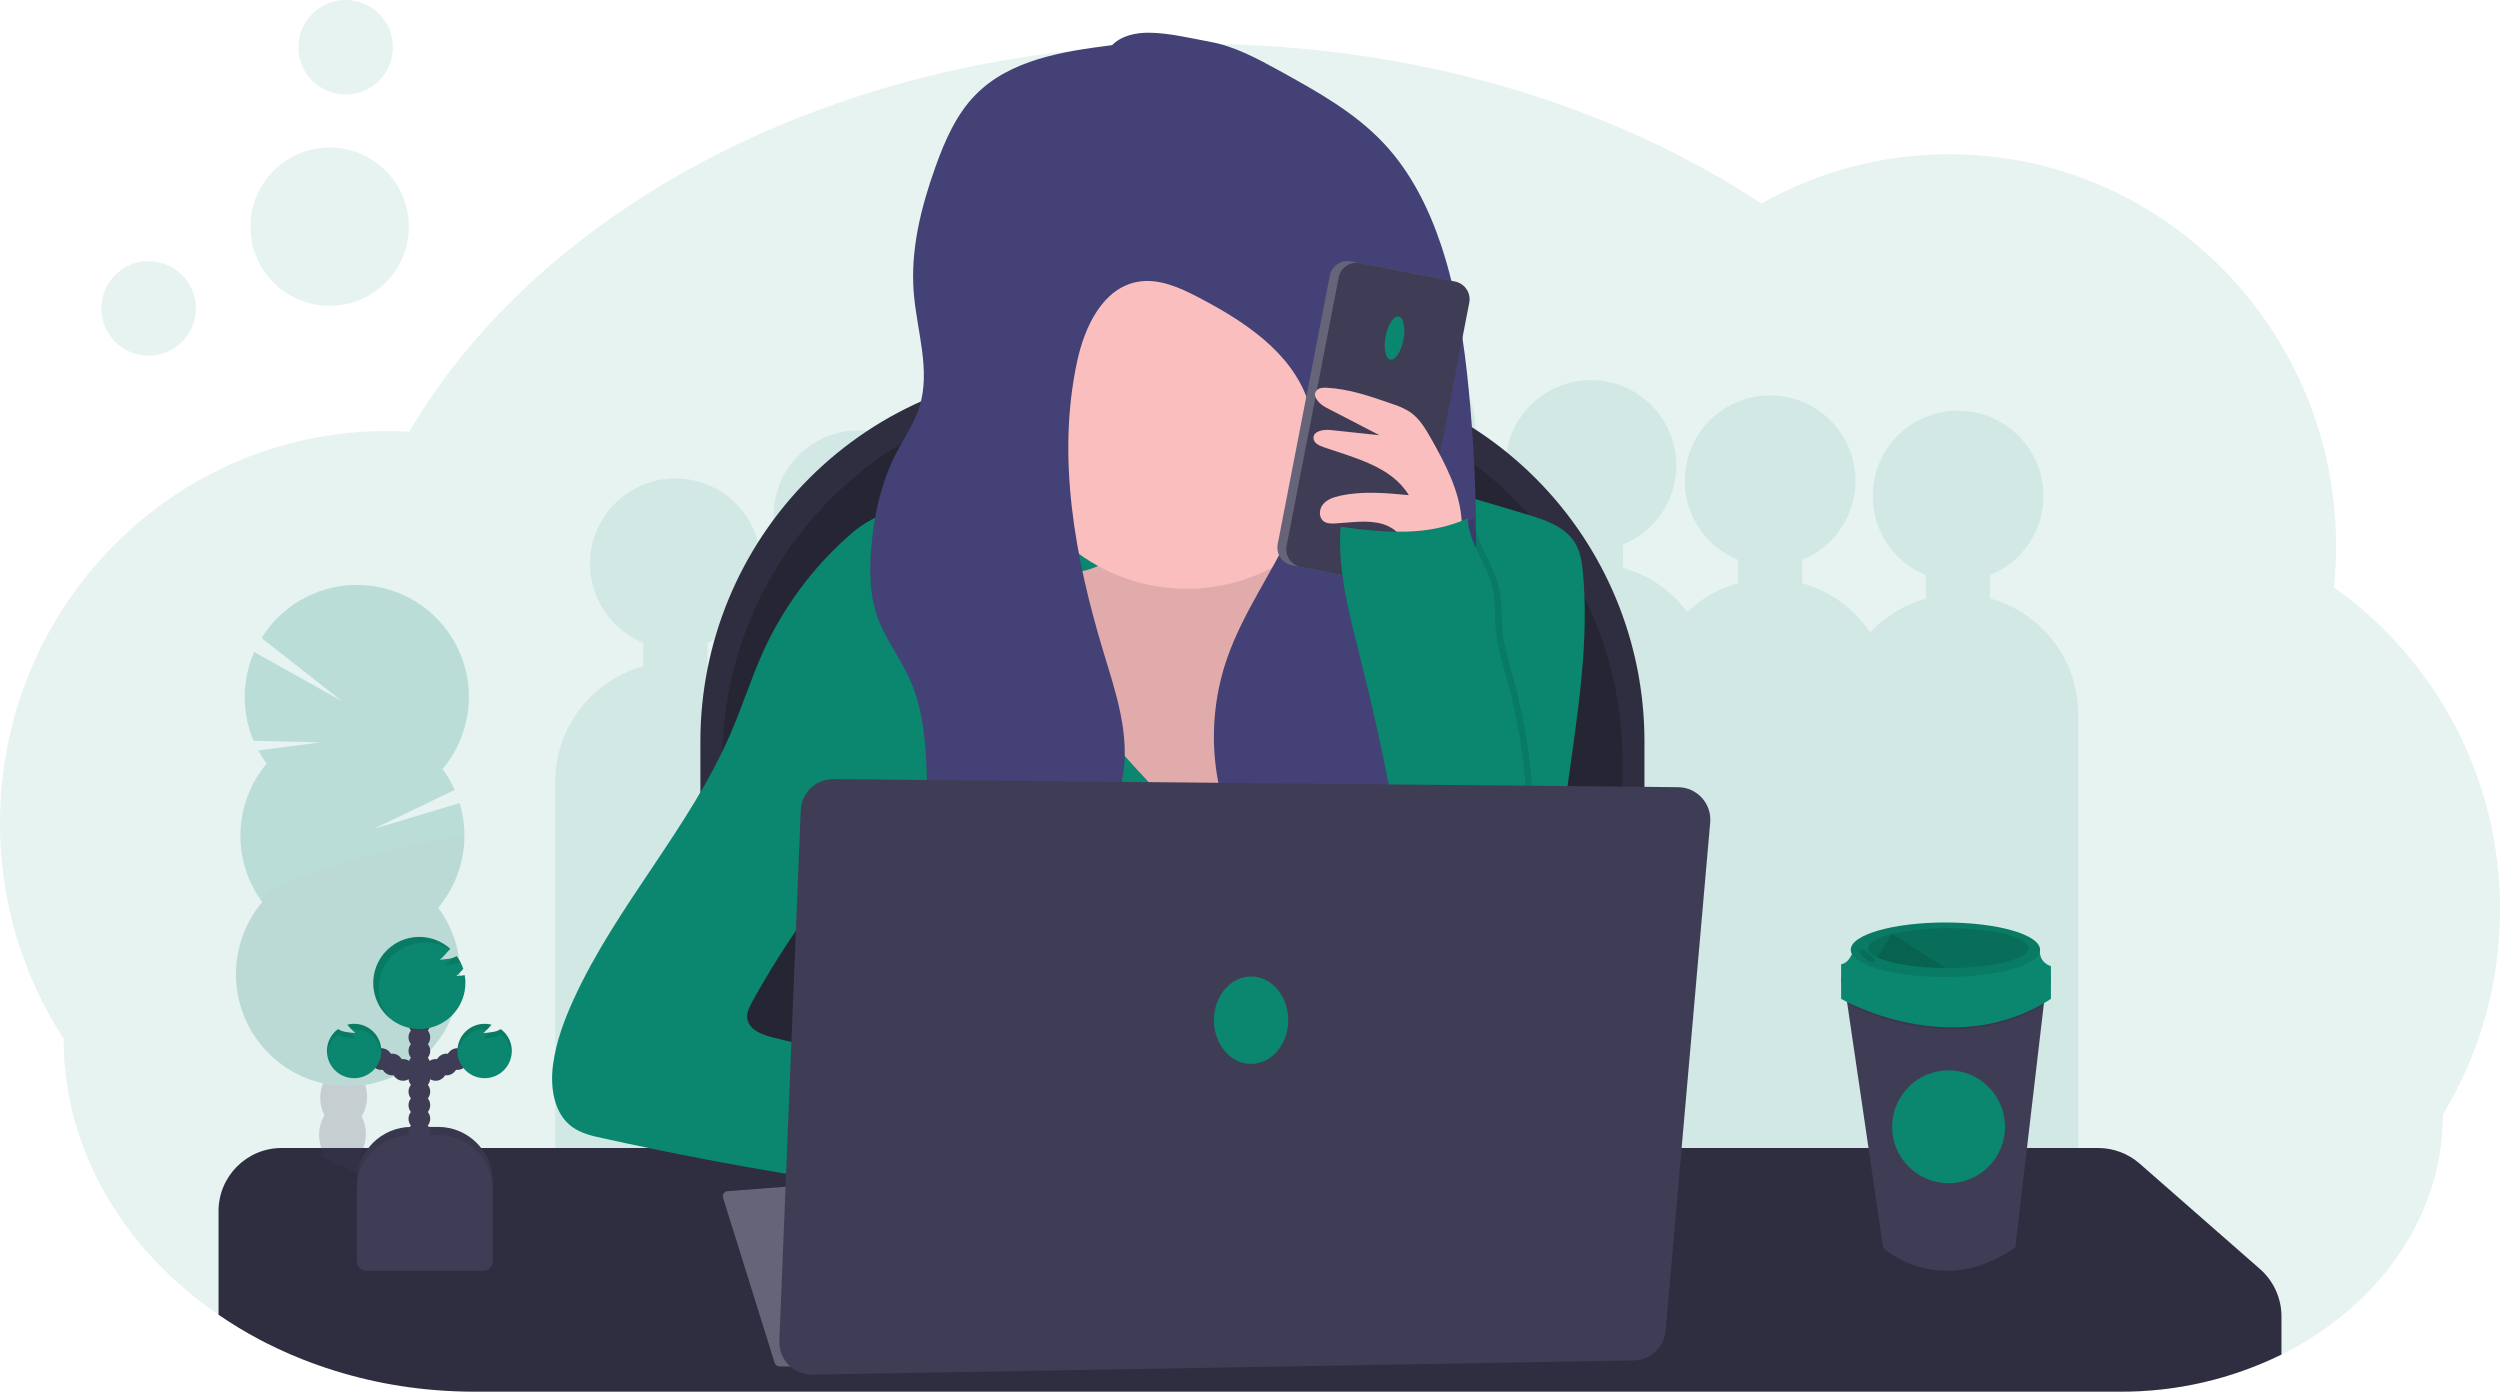 <?xml version="1.0" encoding="UTF-8"?>
<svg width="400px" height="223px" viewBox="0 0 400 223" version="1.1" xmlns="http://www.w3.org/2000/svg" xmlns:xlink="http://www.w3.org/1999/xlink">
    <title>undraw_working_remotely_jh40 (1)</title>
    <g id="UI" stroke="none" stroke-width="1" fill="none" fill-rule="evenodd">
        <g id="Home" transform="translate(-976, -32)" fill-rule="nonzero">
            <g id="Welcome" transform="translate(464, 32)">
                <g id="undraw_working_remotely_jh40-(1)" transform="translate(512, 0)">
                    <path d="M400,145.513 C400.022,157.081 396.862,168.432 390.867,178.327 C390.867,190.427 385.224,201.396 376.07,209.389 C373.779,211.387 371.312,213.175 368.699,214.73 C368.594,214.797 368.486,214.859 368.378,214.922 C368.182,215.038 367.986,215.153 367.787,215.272 L367.601,215.38 L367.601,215.38 C366.766,215.852 365.913,216.307 365.042,216.733 C357.019,220.677 348.192,222.71 339.252,222.675 L75.934,222.675 C73.836,222.675 71.756,222.591 69.696,222.423 C62.373,221.847 55.177,220.181 48.346,217.481 C47.013,216.954 45.705,216.388 44.423,215.782 C43.812,215.496 43.207,215.201 42.608,214.898 C42.234,214.709 41.86,214.513 41.49,214.318 C39.241,213.122 37.062,211.799 34.965,210.354 C33.048,209.043 31.204,207.629 29.441,206.118 C17.542,195.911 10.182,181.787 10.182,166.201 C3.512,155.935 -0.025,143.951 -0,131.71 C-0,97.057 27.706,68.966 61.888,68.966 C62.937,68.966 63.986,68.997 65.035,69.053 C65.185,69.053 65.332,69.053 65.483,69.074 C71.245,59.256 78.948,50.234 88.21,42.293 C113.469,20.657 150.385,7.019 191.507,7.019 C226.059,7.019 257.643,16.648 281.836,32.559 C291.003,27.378 301.357,24.663 311.888,24.677 C346.063,24.677 373.776,52.769 373.776,87.421 C373.771,89.613 373.654,91.804 373.427,93.985 C390.144,105.815 400.057,125.038 400,145.513 L400,145.513 Z" id="Path" fill="#0A876E" opacity="0.1"></path>
                    <path d="M318.423,95.761 L318.423,92.01 C324.475,89.554 327.939,83.157 326.687,76.748 C325.436,70.339 319.819,65.715 313.287,65.715 C306.755,65.715 301.138,70.339 299.886,76.748 C298.634,83.157 302.098,89.554 308.15,92.01 L308.15,95.761 C304.729,96.711 301.639,98.59 299.22,101.189 C296.659,97.347 292.802,94.554 288.353,93.317 L288.353,89.564 C294.405,87.107 297.869,80.71 296.618,74.301 C295.366,67.893 289.749,63.268 283.217,63.268 C276.685,63.268 271.068,67.893 269.816,74.301 C268.564,80.71 272.028,87.107 278.08,89.564 L278.08,93.314 C275.039,94.158 272.251,95.738 269.965,97.914 C267.414,94.49 263.796,92.011 259.682,90.867 L259.682,87.117 C265.734,84.66 269.198,78.263 267.946,71.854 C266.694,65.446 261.077,60.821 254.545,60.821 C248.014,60.821 242.396,65.446 241.145,71.854 C239.893,78.263 243.357,84.66 249.409,87.117 L249.409,90.867 C245.909,91.842 242.757,93.789 240.318,96.481 C238.114,90.831 233.376,86.549 227.531,84.925 L227.531,81.175 C233.584,78.718 237.048,72.321 235.796,65.912 C234.544,59.504 228.927,54.879 222.395,54.879 C215.863,54.879 210.246,59.504 208.994,65.912 C207.743,72.321 211.207,78.718 217.259,81.175 L217.259,84.925 C209.589,87.06 204.028,93.699 203.273,101.622 C201.508,100.398 199.549,99.48 197.479,98.906 L197.479,95.156 C203.531,92.7 206.995,86.302 205.743,79.894 C204.492,73.485 198.875,68.86 192.343,68.86 C185.811,68.86 180.194,73.485 178.942,79.894 C177.69,86.302 181.154,92.7 187.206,95.156 L187.206,98.906 C181.924,100.377 177.518,104.025 175.087,108.938 C173.467,107.897 171.699,107.108 169.843,106.596 L169.843,102.846 C175.895,100.389 179.359,93.992 178.107,87.583 C176.855,81.175 171.238,76.55 164.706,76.55 C158.174,76.55 152.557,81.175 151.306,87.583 C150.054,93.992 153.518,100.389 159.57,102.846 L159.57,106.596 C157.818,107.079 156.145,107.811 154.601,108.77 C152.155,103.939 147.789,100.359 142.57,98.906 L142.57,95.156 C148.622,92.7 152.086,86.302 150.834,79.894 C149.583,73.485 143.966,68.86 137.434,68.86 C130.902,68.86 125.285,73.485 124.033,79.894 C122.781,86.302 126.245,92.7 132.297,95.156 L132.297,98.906 C126.671,100.471 122.058,104.502 119.755,109.868 C117.8,108.367 115.574,107.257 113.199,106.596 L113.199,102.846 C119.251,100.389 122.716,93.992 121.464,87.583 C120.212,81.175 114.595,76.55 108.063,76.55 C101.531,76.55 95.914,81.175 94.662,87.583 C93.41,93.992 96.874,100.389 102.927,102.846 L102.927,106.596 C94.598,108.904 88.832,116.482 88.832,125.121 L88.832,211.805 L127.273,211.805 L127.273,204.115 L145.455,204.115 L145.455,211.805 L183.916,211.805 L183.916,204.115 L211.538,204.115 L211.538,190.134 L235.315,190.134 L235.315,196.076 L263.986,196.076 L263.986,198.522 L294.056,198.522 L294.056,200.969 L332.517,200.969 L332.517,114.286 C332.517,105.646 326.752,98.068 318.423,95.761 L318.423,95.761 Z" id="Path" fill="#0A876E" opacity="0.1"></path>
                    <path d="M171.601,59.071 L203.57,59.071 C219.361,59.071 234.506,65.34 245.672,76.502 C256.839,87.664 263.112,102.803 263.112,118.588 L263.112,199.232 L112.063,199.232 L112.063,118.588 C112.063,102.803 118.336,87.665 129.501,76.503 C140.667,65.341 155.811,59.071 171.601,59.071 Z" id="Path" fill="#2F2E41"></path>
                    <path d="M175.098,62.314 L200.073,62.314 C215.865,62.314 231.009,68.583 242.176,79.745 C253.342,90.907 259.615,106.046 259.615,121.832 L259.615,195.985 L115.559,195.985 L115.559,121.832 C115.559,88.961 142.216,62.314 175.098,62.314 Z" id="Path" fill="#000000" opacity="0.2"></path>
                    <path d="M365.035,210.623 L365.035,216.726 C357.012,220.67 348.185,222.703 339.245,222.668 L75.934,222.668 C73.836,222.668 71.756,222.584 69.696,222.416 C62.373,221.84 55.177,220.174 48.346,217.474 C47.013,216.947 45.705,216.381 44.423,215.775 C43.812,215.489 43.207,215.194 42.608,214.891 C42.234,214.702 41.86,214.506 41.49,214.311 C39.241,213.118 37.062,211.796 34.965,210.354 L34.965,193.779 C34.965,188.2 39.489,183.678 45.07,183.678 L335.71,183.678 C338.155,183.682 340.515,184.573 342.353,186.184 L361.584,203.031 C363.775,204.946 365.035,207.714 365.035,210.623 Z" id="Path" fill="#2F2E41"></path>
                    <path d="M168.766,78.927 C161.141,79.431 153.545,80.246 145.979,81.374 C143.829,81.696 141.647,82.052 139.685,83.003 C138.161,83.801 136.756,84.808 135.51,85.995 C129.894,91.025 125.371,97.156 122.224,104.006 C120.276,108.253 118.878,112.744 117.042,117.026 C110.507,132.318 98.654,144.824 91.755,159.955 C90.262,163.23 89.003,166.649 88.503,170.211 C87.986,173.895 88.573,178.194 91.601,180.347 C93,181.336 94.699,181.745 96.364,182.095 C117.315,186.733 138.51,190.193 159.85,192.458 C157.538,190.228 156.766,186.771 157.07,183.577 C157.374,180.382 158.629,177.362 159.867,174.401 C147.79,171.738 135.744,168.942 123.727,166.013 C121.934,165.576 119.78,164.754 119.559,162.923 C119.448,161.99 119.909,161.091 120.364,160.27 C125.488,150.993 131.634,142.318 138.685,134.405 C138.685,144.212 138.199,155.289 138.199,165.1 L251.521,165.1 C250.158,159.502 249.357,153.783 249.129,148.026 C248.601,129.235 254.93,110.588 253.287,91.835 C253.133,90.105 252.895,88.323 251.99,86.841 C250.427,84.282 247.308,83.223 244.441,82.349 C233.448,79.008 222.224,75.628 210.734,75.89 C207.318,75.97 203.916,76.369 200.521,76.771 C190.175,77.991 179.161,78.239 168.766,78.927 Z" id="Path" fill="#0A876E"></path>
                    <path d="M115.692,191.654 L123.944,218.054 C124.052,218.397 124.371,218.631 124.731,218.631 L160.14,218.631 L151.748,187.872 L116.413,190.588 C116.163,190.609 115.937,190.741 115.797,190.948 C115.657,191.156 115.618,191.415 115.692,191.654 Z" id="Path" fill="#656478"></path>
                    <path d="M176.224,90.28 C174.685,91.164 172.892,91.482 171.143,91.787 L159.86,93.744 C157.664,94.125 155.353,94.558 153.661,96.009 C150.199,98.969 150.948,104.419 151.997,108.851 L154.094,117.743 C155.675,124.426 157.29,131.189 160.531,137.243 C166.192,147.809 176.577,155.418 187.997,159.085 C192.077,160.396 196.388,161.249 200.647,160.78 C208.99,159.864 216.126,153.919 220.524,146.771 C224.923,139.623 227.017,131.332 228.937,123.16 C230.78,115.338 232.531,107.404 232.413,99.364 C232.378,96.862 232.126,94.247 230.79,92.126 C227.864,87.466 221.231,87.117 215.794,87.977 C214.948,88.113 214.07,88.26 213.255,88.005 C210.808,87.243 210.752,83.884 209.703,81.552 C207.72,77.155 201.839,76.376 197.031,76.774 C192.224,77.173 184.738,77.686 180.549,80.409 C176.521,83.013 180.948,87.557 176.224,90.28 Z" id="Path" fill="#FBBEBE"></path>
                    <path d="M176.224,90.28 C174.685,91.164 172.892,91.482 171.143,91.787 L159.86,93.744 C157.664,94.125 155.353,94.558 153.661,96.009 C150.199,98.969 150.948,104.419 151.997,108.851 L154.094,117.743 C155.675,124.426 157.29,131.189 160.531,137.243 C166.192,147.809 176.577,155.418 187.997,159.085 C192.077,160.396 196.388,161.249 200.647,160.78 C208.99,159.864 216.126,153.919 220.524,146.771 C224.923,139.623 227.017,131.332 228.937,123.16 C230.78,115.338 232.531,107.404 232.413,99.364 C232.378,96.862 232.126,94.247 230.79,92.126 C227.864,87.466 221.231,87.117 215.794,87.977 C214.948,88.113 214.07,88.26 213.255,88.005 C210.808,87.243 210.752,83.884 209.703,81.552 C207.72,77.155 201.839,76.376 197.031,76.774 C192.224,77.173 184.738,77.686 180.549,80.409 C176.521,83.013 180.948,87.557 176.224,90.28 Z" id="Path" fill="#000000" opacity="0.1"></path>
                    <path d="M166.885,100.298 C168.591,103.877 169.871,107.673 171.934,111.06 C173.573,113.751 175.675,116.124 177.766,118.484 C183.182,124.607 188.668,130.78 195.371,135.443 C198.146,121.188 204.852,107.992 214.731,97.344 C217.619,94.244 221.234,91.189 225.472,91.304 C228.101,91.378 230.528,92.681 232.717,94.132 C235.164,95.75 237.479,97.627 239.238,99.959 C242.017,103.671 243.217,108.372 243.434,113.003 C243.65,117.634 242.93,122.255 242.217,126.834 L238.545,150.501 C238.332,151.871 238.035,153.384 236.916,154.206 C236.281,154.608 235.564,154.866 234.818,154.961 C221.472,157.558 207.717,155.873 194.119,155.74 C179.084,155.597 163.633,157.309 149.392,152.528 C148.647,152.276 147.874,151.986 147.371,151.388 C147.04,150.938 146.802,150.425 146.671,149.882 C143.353,139.144 146.014,127.606 147.983,116.544 C149.541,107.777 150.651,98.936 151.308,90.056 C151.367,89.256 160.164,91.025 161.147,91.591 C163.822,93.174 165.598,97.599 166.885,100.298 Z" id="Path" fill="#0A876E"></path>
                    <g id="Group" opacity="0.2" transform="translate(37.413, 93.324)">
                        <path d="M20.934,94.3 C20.934,94.46 20.916,94.618 20.899,94.772 C19.565,94.245 18.258,93.679 16.976,93.073 C16.291,92.983 15.654,92.672 15.161,92.188 C14.787,92 14.413,91.804 14.042,91.608 C14.126,91.433 14.22,91.262 14.325,91.098 C15.045,89.958 16.14,89.245 17.346,89.284 C18.552,89.322 19.598,90.102 20.245,91.28 C20.739,92.207 20.977,93.25 20.934,94.3 Z" id="Path" fill="#3F3D56"></path>
                        <path d="M21.122,88.316 C21.099,89.364 20.796,90.387 20.245,91.28 C19.524,92.416 18.43,93.129 17.224,93.09 L16.976,93.073 C16.291,92.983 15.654,92.672 15.161,92.188 C14.827,91.871 14.545,91.503 14.325,91.098 C13.344,89.206 13.416,86.94 14.514,85.114 C15.234,83.975 16.329,83.261 17.535,83.3 C18.741,83.338 19.787,84.118 20.434,85.296 C20.928,86.223 21.166,87.266 21.122,88.316 L21.122,88.316 Z" id="Path" fill="#3F3D56"></path>
                        <ellipse id="Oval" fill="#3F3D56" transform="translate(17.572, 82.223) rotate(-88.19) translate(-17.572, -82.223) " cx="17.572" cy="82.223" rx="4.897" ry="3.741"></ellipse>
                        <ellipse id="Oval" fill="#3F3D56" transform="translate(17.762, 76.239) rotate(-88.19) translate(-17.762, -76.239) " cx="17.762" cy="76.239" rx="4.897" ry="3.741"></ellipse>
                        <ellipse id="Oval" fill="#3F3D56" transform="translate(17.95, 70.255) rotate(-88.19) translate(-17.95, -70.255) " cx="17.95" cy="70.255" rx="4.897" ry="3.741"></ellipse>
                        <path d="M5.245,28.854 C4.752,28.187 4.308,27.486 3.916,26.757 L13.797,25.453 L3.147,25.201 C1.229,20.652 1.268,15.515 3.255,10.996 L17.283,18.84 L4.434,8.759 C7.967,3.046 14.399,-0.212 21.097,0.317 C27.795,0.846 33.635,5.075 36.227,11.271 C38.818,17.468 37.727,24.594 33.399,29.731 C34.164,30.768 34.814,31.885 35.339,33.062 L22.378,39.298 L36.129,35.163 C37.889,40.964 36.601,47.261 32.703,51.905 C38.254,59.433 37.082,69.961 30.013,76.086 C22.944,82.21 12.352,81.872 5.687,75.31 C-0.977,68.747 -1.474,58.165 4.545,51.007 C-0.364,44.346 -0.075,35.192 5.245,28.854 L5.245,28.854 Z" id="Path" fill="#0A876E"></path>
                        <path d="M36.888,40.937 C36.765,44.958 35.286,48.819 32.692,51.895 C38.251,59.419 37.087,69.952 30.019,76.081 C22.951,82.211 12.356,81.877 5.689,75.314 C-0.979,68.751 -1.477,58.166 4.545,51.007 C2.227,47.882 36.951,38.927 36.888,40.937 Z" id="Path" fill="#000000" opacity="0.1"></path>
                    </g>
                    <ellipse id="Oval" fill="#0A876E" opacity="0.1" cx="23.783" cy="49.347" rx="7.563" ry="7.56"></ellipse>
                    <ellipse id="Oval" fill="#0A876E" opacity="0.1" cx="55.304" cy="7.56" rx="7.563" ry="7.56"></ellipse>
                    <ellipse id="Oval" fill="#0A876E" opacity="0.1" cx="52.741" cy="36.267" rx="12.675" ry="12.67"></ellipse>
                    <ellipse id="Oval" fill="#FBBEBE" cx="189.86" cy="64.838" rx="29.371" ry="29.361"></ellipse>
                    <path d="M177.93,7.225 C170.094,8.217 161.636,9.528 156.098,15.156 C153,18.301 151.185,22.496 149.692,26.648 C147.378,33.114 145.654,39.93 146.196,46.792 C146.678,52.929 148.951,59.207 147.112,65.086 C146.266,67.791 144.605,70.154 143.315,72.674 C140.923,77.354 139.797,82.601 139.385,87.84 C139.098,91.444 139.154,95.152 140.339,98.567 C141.601,102.203 144.063,105.296 145.622,108.812 C147.93,114.006 148.161,119.85 148.339,125.53 C148.517,131.21 148.668,136.851 148.801,142.51 C148.885,146.068 148.892,149.878 146.923,152.846 C154.192,149.934 161.563,146.963 167.783,142.21 C174.003,137.456 179.038,130.602 179.843,122.814 C180.493,116.502 178.36,110.28 176.521,104.205 C171.976,89.176 169.038,73.153 172.346,57.805 C173.538,52.279 176.437,46.11 182,45.093 C185.395,44.474 188.783,46.023 191.843,47.623 C199.073,51.405 206.528,56.299 209.22,63.999 C211.668,70.962 209.608,78.718 206.423,85.366 C203.238,92.014 198.902,98.127 196.427,105.076 C192.626,115.736 193.696,128.218 200.01,137.61 C206.325,147.002 217.993,152.779 229.213,151.263 C228.336,147.474 225.584,144.412 224.108,140.812 C221.427,134.272 223.234,126.75 226.119,120.298 C229.003,113.845 232.941,107.83 234.745,100.979 C236.017,96.156 236.171,91.115 236.165,86.128 C236.165,78.277 235.776,70.423 235.021,62.608 C234.266,54.792 233.112,46.879 230.622,39.361 C228.622,33.331 225.71,27.501 221.353,22.877 C216.717,17.952 210.682,14.614 204.755,11.342 C201.21,9.392 197.587,7.417 193.608,6.687 C190.462,6.11 187.154,5.288 183.944,5.234 C181.762,5.204 179.469,5.676 177.93,7.225 Z" id="Path" fill="#434175"></path>
                    <path d="M211.306,42.835 L226.782,42.834 C228.383,42.833 229.682,44.132 229.682,45.733 C229.682,45.733 229.682,45.733 229.682,45.734 L229.679,89.477 C229.678,91.078 228.38,92.376 226.779,92.377 L211.303,92.378 C209.701,92.378 208.403,91.08 208.402,89.478 C208.402,89.478 208.402,89.478 208.403,89.478 L208.406,45.735 C208.406,44.133 209.704,42.835 211.306,42.835 Z" id="Rectangle" fill="#656478" transform="translate(219.042, 67.606) rotate(10.98) translate(-219.042, -67.606) "></path>
                    <path d="M212.734,43.112 L228.21,43.111 C229.812,43.11 231.11,44.409 231.11,46.01 C231.11,46.01 231.11,46.01 231.11,46.011 L231.107,89.754 C231.107,91.355 229.808,92.653 228.207,92.654 L212.731,92.655 C211.129,92.655 209.831,91.357 209.831,89.755 C209.831,89.755 209.831,89.755 209.831,89.755 L209.834,46.012 C209.834,44.41 211.133,43.112 212.734,43.112 Z" id="Rectangle" fill="#3F3D56" transform="translate(220.471, 67.883) rotate(10.98) translate(-220.471, -67.883) "></path>
                    <ellipse id="Oval" fill="#0A876E" transform="translate(223.123, 54.095) rotate(-79.02) translate(-223.123, -54.095) " cx="223.123" cy="54.095" rx="3.513" ry="1.451"></ellipse>
                    <path d="M229.021,70.255 C228.098,68.623 227.112,66.935 225.556,65.89 C224.662,65.341 223.7,64.91 222.696,64.607 C219.308,63.422 215.864,62.227 212.28,62.038 C211.696,62.01 211.028,62.038 210.647,62.485 C209.864,63.405 211.105,64.656 212.178,65.212 L220.717,69.633 L212.846,68.801 C211.703,68.679 210.073,68.99 210.157,70.137 C210.213,70.888 211.038,71.297 211.752,71.535 C216.804,73.282 222.643,74.653 225.409,79.224 C221.724,78.875 217.958,78.525 214.346,79.336 C213.357,79.56 212.332,79.906 211.685,80.685 C211.038,81.465 210.965,82.783 211.78,83.401 C212.283,83.775 212.962,83.786 213.591,83.751 C216.154,83.628 218.783,83.118 221.245,83.849 C223.706,84.579 225.892,87.159 225.042,89.577 C227.224,89.773 229.804,89.577 231.822,88.637 C234.045,87.589 233.993,85.617 233.857,83.241 C233.566,78.585 231.255,74.24 229.021,70.255 Z" id="Path" fill="#FBBEBE"></path>
                    <path d="M226.815,146.449 C224.858,132.695 222.174,119.053 218.773,105.582 C217.024,98.592 215.038,91.482 215.538,84.289 C222.762,85.208 229.234,85.89 235.892,82.94 C236,86.718 238.741,89.931 239.738,93.583 C240.406,96.03 240.154,98.62 240.416,101.14 C240.678,103.66 241.465,106.103 242.14,108.553 C245.488,120.695 246.278,133.4 244.458,145.862 C238.28,146.596 232.979,147.404 226.815,146.449 Z" id="Path" fill="#000000" opacity="0.1"></path>
                    <path d="M225.766,146.449 C223.809,132.695 221.125,119.053 217.724,105.582 C215.976,98.592 213.99,91.482 214.49,84.289 C221.713,85.208 228.185,85.89 234.843,82.94 C234.951,86.718 237.692,89.931 238.689,93.583 C239.357,96.03 239.105,98.62 239.367,101.14 C239.629,103.66 240.416,106.103 241.091,108.553 C244.439,120.695 245.229,133.4 243.409,145.862 C237.231,146.596 231.93,147.404 225.766,146.449 Z" id="Path" fill="#0A876E"></path>
                    <path d="M124.696,214.531 L128.119,129.641 C128.232,126.835 130.555,124.628 133.364,124.656 L268.51,125.95 C269.958,125.964 271.334,126.583 272.306,127.655 C273.279,128.727 273.76,130.156 273.633,131.598 L266.493,212.923 C266.261,215.572 264.065,217.617 261.406,217.663 L129.979,219.935 C128.549,219.959 127.172,219.393 126.173,218.371 C125.173,217.348 124.639,215.959 124.696,214.531 L124.696,214.531 Z" id="Path" fill="#3F3D56"></path>
                    <ellipse id="Oval" fill="#0A876E" cx="200.175" cy="163.23" rx="5.944" ry="6.991"></ellipse>
                    <path d="M327.273,158.428 L326.993,160.826 L322.448,199.575 C310.598,207.834 301.381,199.896 301.301,199.575 L295.573,160.644 L295.248,158.428 L327.273,158.428 Z" id="Path" fill="#3F3D56"></path>
                    <path d="M327.273,158.428 L326.993,160.826 C313.643,168.585 299.402,162.545 295.573,160.644 L295.248,158.428 L327.273,158.428 Z" id="Path" fill="#000000" opacity="0.1"></path>
                    <path d="M294.58,156.324 L294.58,159.819 C294.58,159.819 312.238,170.081 328.147,159.819 L328.147,156.324 L294.58,156.324 Z" id="Path" fill="#0A876E"></path>
                    <path d="M296.633,151.706 C296.633,151.706 296.119,154.066 294.58,154.272 L294.58,157.246 L328.147,157.246 L328.147,154.58 C328.147,154.58 326.094,154.066 326.399,151.706 L296.633,151.706 Z" id="Path" fill="#0A876E"></path>
                    <ellipse id="Oval" fill="#0A876E" cx="311.262" cy="151.962" rx="15.14" ry="4.362"></ellipse>
                    <ellipse id="Oval" fill="#000000" opacity="0.1" cx="311.262" cy="151.962" rx="15.14" ry="4.362"></ellipse>
                    <path d="M324.552,151.706 C324.552,153.454 318.811,154.887 311.724,154.887 L311.346,154.887 C306.587,154.852 302.476,154.188 300.378,153.195 C299.43,152.748 298.892,152.241 298.892,151.706 C298.892,150.819 300.36,150.015 302.738,149.438 C305.692,148.792 308.71,148.486 311.734,148.526 C318.811,148.526 324.552,149.948 324.552,151.706 Z" id="Path" fill="#000000" opacity="0.1"></path>
                    <path d="M311.346,154.887 C306.587,154.852 302.476,154.188 300.378,153.195 L300.378,153.195 L302.727,149.424 L311.346,154.887 Z" id="Path" fill="#000000" opacity="0.1"></path>
                    <path d="M297.937,151.951 C297.755,151.913 297.514,151.976 297.479,152.157 C297.474,152.25 297.499,152.342 297.549,152.419 C297.95,153.053 298.532,153.551 299.22,153.849 C299.338,153.915 299.467,153.957 299.601,153.971 C299.744,153.988 299.883,153.916 299.951,153.79 C299.99,153.683 299.981,153.564 299.927,153.465 C299.82,153.276 299.671,153.113 299.493,152.989 C299.024,152.622 298.545,152.052 297.937,151.951 Z" id="Path" fill="#000000" opacity="0.1"></path>
                    <ellipse id="Oval" fill="#0A876E" cx="311.773" cy="180.284" rx="9.031" ry="9.028"></ellipse>
                    <path d="M65.85,180.305 L70.084,180.305 C74.912,180.305 78.825,184.217 78.825,189.043 L78.825,202.028 L57.108,202.028 L57.108,189.043 C57.108,184.217 61.022,180.305 65.85,180.305 Z" id="Path" fill="#3F3D56"></path>
                    <path d="M65.85,180.305 L70.084,180.305 C74.912,180.305 78.825,184.217 78.825,189.043 L78.825,202.028 L57.108,202.028 L57.108,189.043 C57.108,184.217 61.022,180.305 65.85,180.305 Z" id="Path" fill="#000000" opacity="0.1"></path>
                    <ellipse id="Oval" fill="#3F3D56" cx="67.098" cy="183.346" rx="1.738" ry="1.737"></ellipse>
                    <ellipse id="Oval" fill="#3F3D56" cx="67.098" cy="181.175" rx="1.738" ry="1.737"></ellipse>
                    <ellipse id="Oval" fill="#3F3D56" cx="67.098" cy="179.001" rx="1.738" ry="1.737"></ellipse>
                    <ellipse id="Oval" fill="#3F3D56" cx="67.098" cy="176.831" rx="1.738" ry="1.737"></ellipse>
                    <ellipse id="Oval" fill="#3F3D56" cx="67.098" cy="174.66" rx="1.738" ry="1.737"></ellipse>
                    <ellipse id="Oval" fill="#3F3D56" cx="67.098" cy="172.489" rx="1.738" ry="1.737"></ellipse>
                    <ellipse id="Oval" fill="#3F3D56" cx="67.098" cy="170.319" rx="1.738" ry="1.737"></ellipse>
                    <ellipse id="Oval" fill="#3F3D56" cx="69.706" cy="171.186" rx="1.738" ry="1.737"></ellipse>
                    <ellipse id="Oval" fill="#3F3D56" cx="71.444" cy="170.319" rx="1.738" ry="1.737"></ellipse>
                    <ellipse id="Oval" fill="#3F3D56" cx="73.182" cy="169.449" rx="1.738" ry="1.737"></ellipse>
                    <ellipse id="Oval" fill="#3F3D56" cx="67.098" cy="168.148" rx="1.738" ry="1.737"></ellipse>
                    <ellipse id="Oval" fill="#3F3D56" cx="67.098" cy="165.978" rx="1.738" ry="1.737"></ellipse>
                    <ellipse id="Oval" fill="#3F3D56" cx="67.098" cy="163.804" rx="1.738" ry="1.737"></ellipse>
                    <ellipse id="Oval" fill="#3F3D56" cx="67.098" cy="161.633" rx="1.738" ry="1.737"></ellipse>
                    <path d="M74.301,156.034 C73.871,156.097 73.437,156.142 73.003,156.17 C73.408,155.816 73.783,155.431 74.126,155.016 C73.884,154.287 73.53,153.6 73.077,152.979 C72.646,153.221 72.17,153.371 71.678,153.419 C71.248,153.482 70.815,153.527 70.381,153.559 C70.951,153.094 71.483,152.395 72.042,151.811 C69.372,149.391 65.343,149.255 62.516,151.489 C59.688,153.723 58.891,157.673 60.63,160.829 C62.369,163.985 66.134,165.422 69.535,164.227 C72.935,163.032 74.972,159.555 74.353,156.006 L74.301,156.034 Z" id="Path" fill="#0A876E"></path>
                    <path d="M80.108,164.663 C79.665,164.936 79.165,165.102 78.647,165.149 C78.217,165.212 77.783,165.261 77.35,165.289 C77.81,164.876 78.241,164.43 78.636,163.954 C76.465,163.388 74.22,164.566 73.452,166.673 C72.684,168.781 73.646,171.126 75.673,172.089 C77.699,173.051 80.126,172.315 81.275,170.388 C82.424,168.462 81.919,165.978 80.108,164.653 L80.108,164.663 Z" id="Path" fill="#0A876E"></path>
                    <ellipse id="Oval" fill="#3F3D56" cx="64.493" cy="171.186" rx="1.738" ry="1.737"></ellipse>
                    <ellipse id="Oval" fill="#3F3D56" cx="62.755" cy="170.319" rx="1.738" ry="1.737"></ellipse>
                    <ellipse id="Oval" fill="#3F3D56" cx="61.017" cy="169.449" rx="1.738" ry="1.737"></ellipse>
                    <path d="M54.091,164.663 C54.534,164.936 55.034,165.102 55.552,165.149 C55.983,165.212 56.416,165.261 56.85,165.289 C56.388,164.877 55.958,164.431 55.563,163.954 C57.734,163.388 59.98,164.566 60.747,166.673 C61.515,168.781 60.553,171.126 58.527,172.089 C56.5,173.051 54.074,172.315 52.924,170.388 C51.775,168.462 52.281,165.978 54.091,164.653 L54.091,164.663 Z" id="Path" fill="#0A876E"></path>
                    <path d="M65.85,181.609 L70.084,181.609 C74.912,181.609 78.825,185.521 78.825,190.347 L78.825,201.836 C78.825,202.654 78.161,203.318 77.343,203.318 L58.591,203.318 C57.772,203.318 57.108,202.654 57.108,201.836 L57.108,190.347 C57.108,185.521 61.022,181.609 65.85,181.609 L65.85,181.609 Z" id="Path" fill="#3F3D56"></path>
                    <g id="Group" opacity="0.1" transform="translate(59.441, 149.948)" fill="#000000">
                        <path d="M14.993,6.561 C14.817,6.749 14.63,6.926 14.434,7.092 C14.633,7.092 14.829,7.061 15.028,7.04 C15.035,6.879 15.01,6.718 14.993,6.561 Z" id="Path"></path>
                        <path d="M11.825,4.484 C12.262,4.457 12.692,4.411 13.126,4.348 C13.515,4.299 13.895,4.195 14.255,4.041 C14.079,3.691 13.876,3.355 13.647,3.037 C13.429,3.17 13.194,3.27 12.948,3.335 C12.605,3.747 12.229,4.132 11.825,4.484 Z" id="Path"></path>
                        <path d="M1.143,8.214 C1.138,5.515 2.61,3.028 4.98,1.734 C7.349,0.439 10.237,0.544 12.507,2.006 L12.619,1.887 C10.64,0.127 7.87,-0.437 5.36,0.408 C2.85,1.253 0.985,3.379 0.475,5.977 C-0.035,8.575 0.887,11.247 2.892,12.978 C1.761,11.648 1.141,9.959 1.143,8.214 L1.143,8.214 Z" id="Path"></path>
                    </g>
                    <g id="Group" opacity="0.1" transform="translate(73.077, 163.58)" fill="#000000">
                        <path d="M4.273,2.576 C4.706,2.548 5.14,2.503 5.57,2.44 C6.088,2.391 6.588,2.223 7.031,1.95 C8.024,2.681 8.66,3.799 8.78,5.026 C8.797,4.874 8.805,4.721 8.804,4.568 C8.811,3.192 8.162,1.894 7.056,1.073 C6.613,1.345 6.112,1.511 5.594,1.559 L5.245,1.604 C4.946,1.953 4.621,2.278 4.273,2.576 Z" id="Path"></path>
                        <path d="M4.448,1.094 C4.593,1.096 4.737,1.106 4.881,1.125 C5.108,0.884 5.332,0.626 5.559,0.374 C4.257,0.026 2.866,0.304 1.797,1.126 C0.728,1.948 0.103,3.22 0.105,4.568 C0.105,4.715 0.105,4.858 0.126,5.002 C0.349,2.783 2.217,1.094 4.448,1.094 L4.448,1.094 Z" id="Path"></path>
                    </g>
                    <g id="Group" opacity="0.1" transform="translate(52.098, 163.58)" fill="#000000">
                        <path d="M4.752,2.576 C4.318,2.548 3.885,2.503 3.455,2.44 C2.936,2.392 2.436,2.224 1.993,1.95 C1,2.681 0.365,3.799 0.245,5.026 C0.228,4.874 0.22,4.721 0.22,4.568 C0.214,3.192 0.863,1.894 1.969,1.073 C2.412,1.346 2.912,1.512 3.43,1.559 L3.78,1.604 C4.076,1.955 4.401,2.28 4.752,2.576 L4.752,2.576 Z" id="Path"></path>
                        <path d="M4.577,1.094 C4.431,1.096 4.285,1.106 4.14,1.125 C3.916,0.884 3.692,0.626 3.465,0.374 C4.768,0.026 6.159,0.304 7.227,1.126 C8.296,1.948 8.922,3.22 8.92,4.568 C8.92,4.715 8.92,4.858 8.899,5.002 C8.676,2.783 6.808,1.094 4.577,1.094 Z" id="Path"></path>
                    </g>
                </g>
            </g>
        </g>
    </g>
</svg>